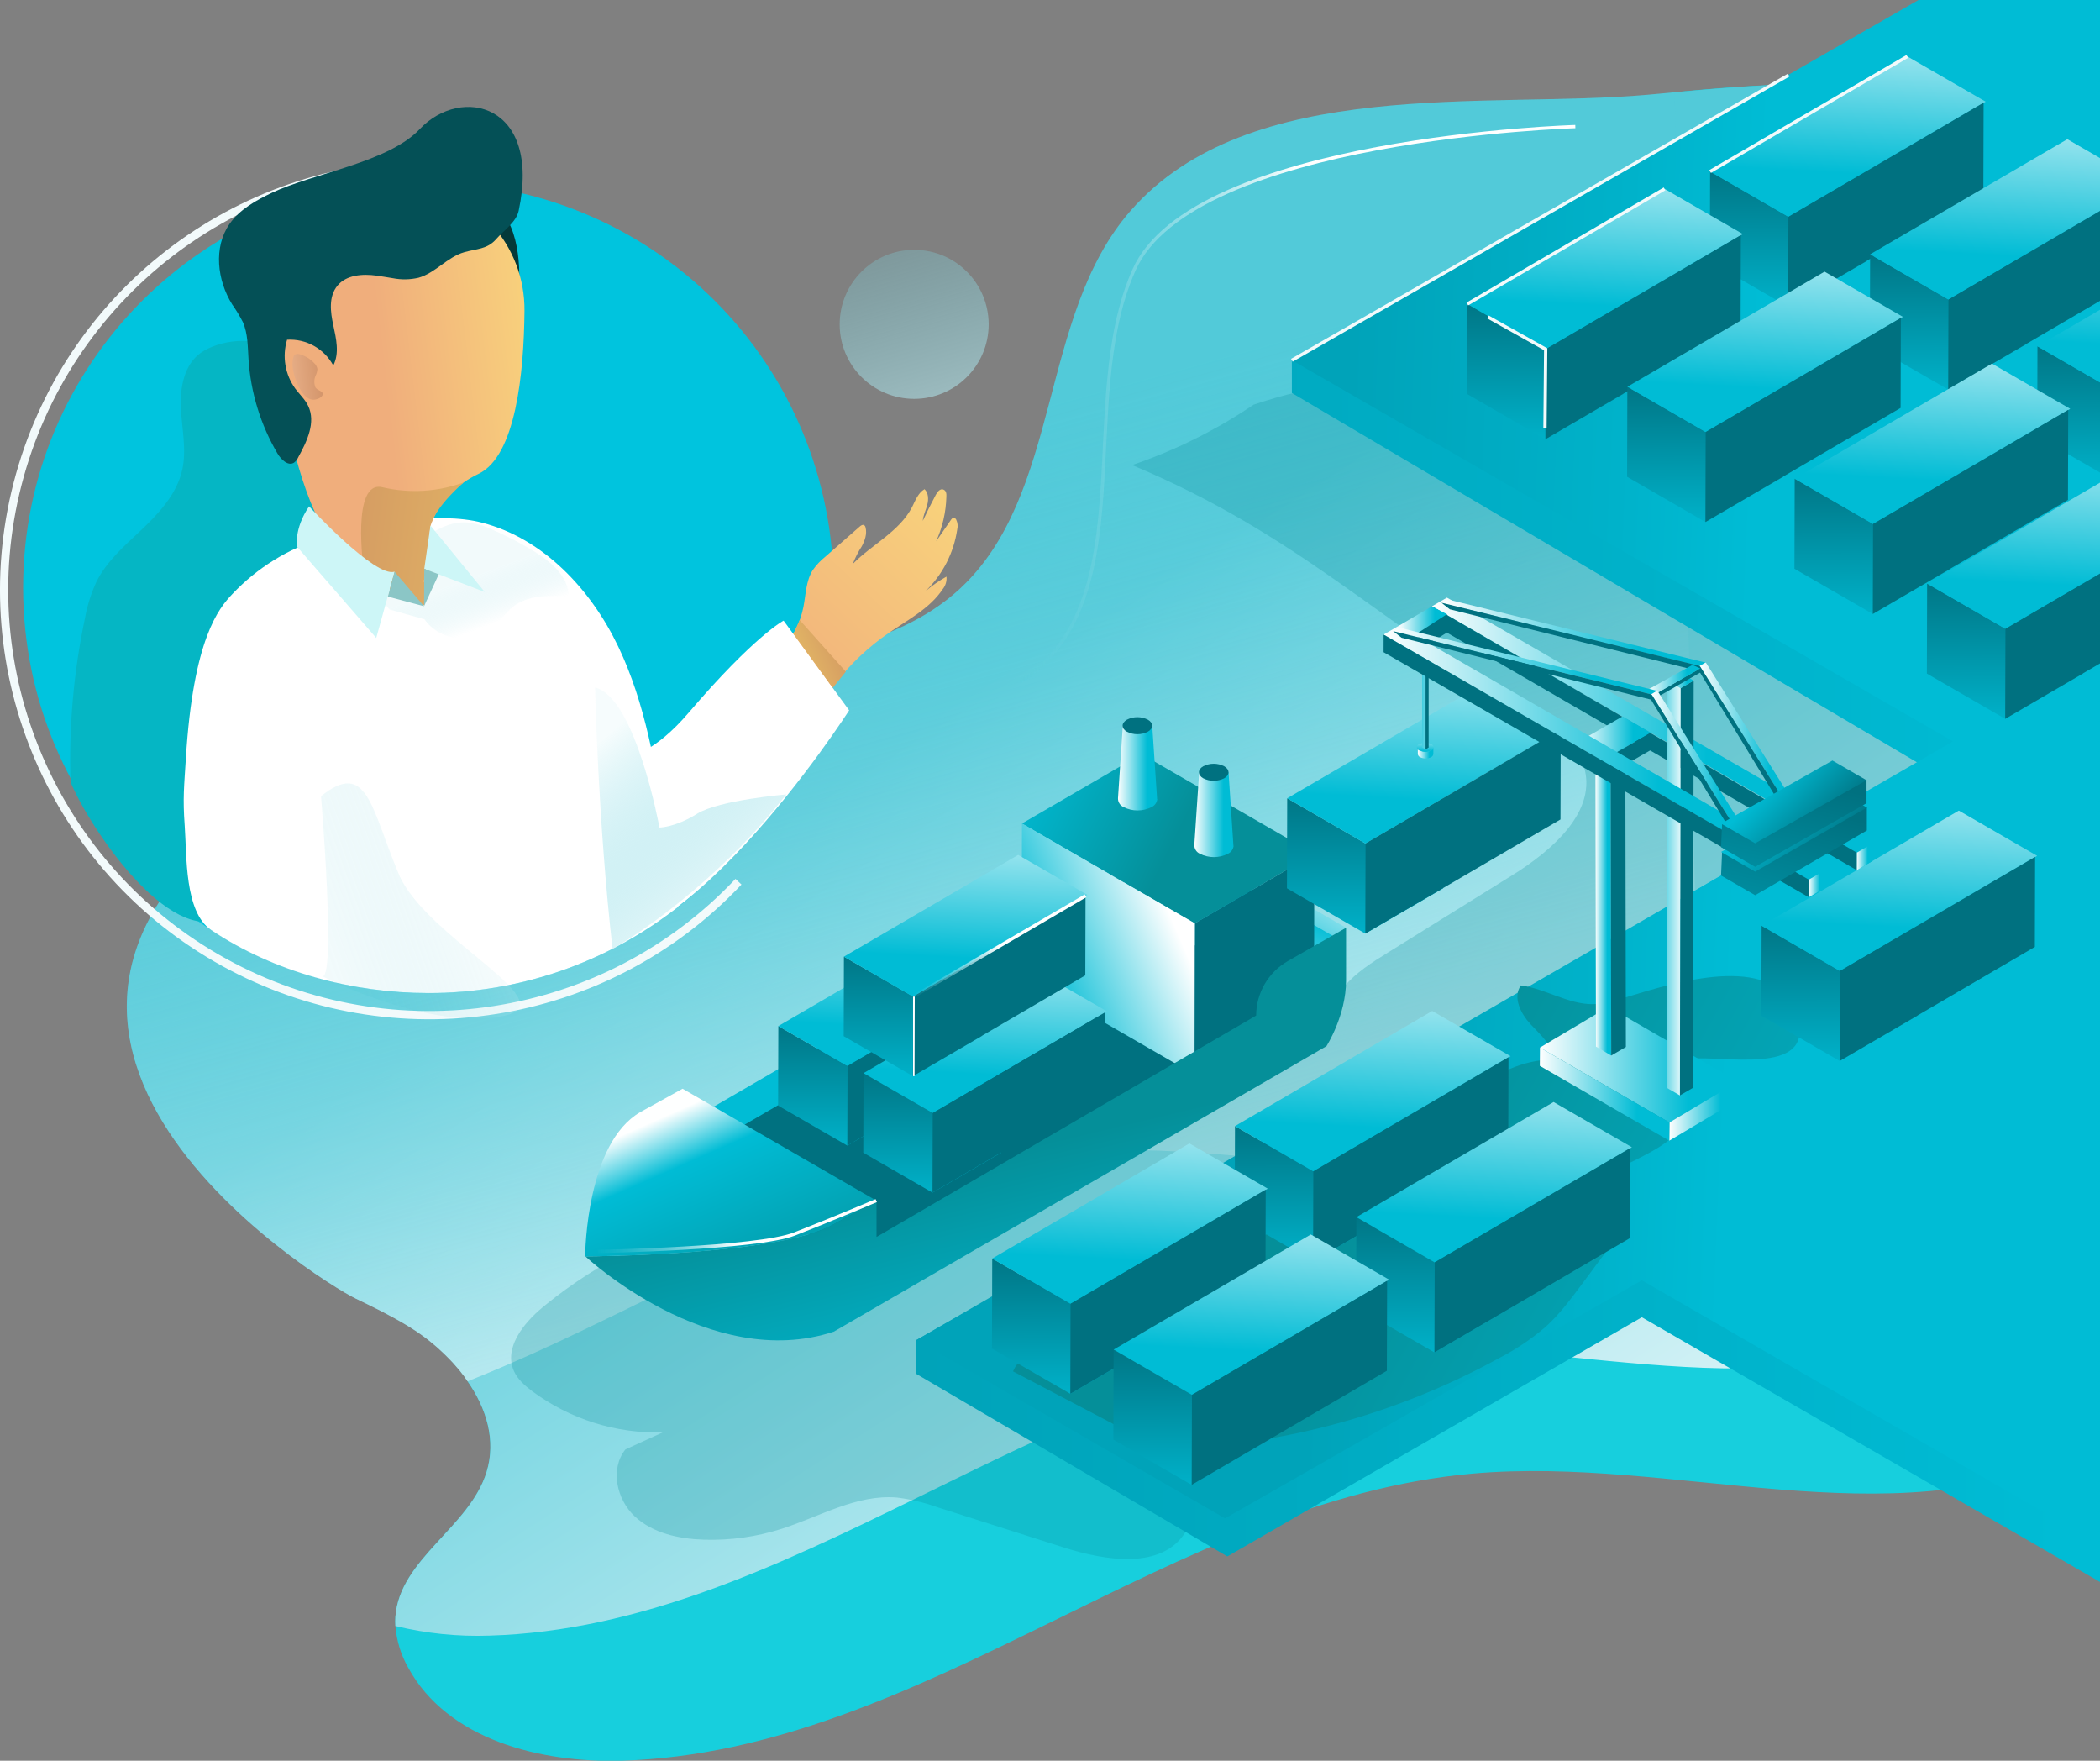 <?xml version="1.0" encoding="UTF-8"?>
<svg width="643px" height="539px" viewBox="0 0 643 539" version="1.1" xmlns="http://www.w3.org/2000/svg" xmlns:xlink="http://www.w3.org/1999/xlink">
    <rect x="0" y="0" width="643" height="539" fill="#808080" stroke="none"/>
    <!-- Generator: Sketch 52.1 (67048) - http://www.bohemiancoding.com/sketch -->
    <title>aset</title>
    <desc>Created with Sketch.</desc>
    <defs>
        <linearGradient x1="49.289%" y1="41.727%" x2="148.795%" y2="157.425%" id="linearGradient-1">
            <stop stop-color="#52CAD9" offset="0%"></stop>
            <stop stop-color="#FFFFFF" offset="50%"></stop>
        </linearGradient>
        <linearGradient x1="47.114%" y1="31.599%" x2="105.111%" y2="185.722%" id="linearGradient-2">
            <stop stop-color="#52CAD9" stop-opacity="0.05" offset="0%"></stop>
            <stop stop-color="#FFFFFF" offset="50%"></stop>
        </linearGradient>
        <linearGradient x1="50%" y1="44.5%" x2="50.342%" y2="50.5%" id="linearGradient-3">
            <stop stop-color="#52CAD9" stop-opacity="0.05" offset="0%"></stop>
            <stop stop-color="#FFFFFF" offset="50%"></stop>
        </linearGradient>
        <linearGradient x1="50.162%" y1="48.5%" x2="50.162%" y2="54.5%" id="linearGradient-4">
            <stop stop-color="#52CAD9" stop-opacity="0.05" offset="0%"></stop>
            <stop stop-color="#FFFFFF" offset="50%"></stop>
        </linearGradient>
        <linearGradient x1="0%" y1="50.001%" x2="100%" y2="50.001%" id="linearGradient-5">
            <stop stop-color="#00A3B9" offset="0%"></stop>
            <stop stop-color="#00B2CA" offset="50%"></stop>
            <stop stop-color="#00BCD5" offset="75%"></stop>
        </linearGradient>
        <linearGradient x1="27.363%" y1="47.068%" x2="63.081%" y2="48.69%" id="linearGradient-6">
            <stop stop-color="#00A3B9" offset="0%"></stop>
            <stop stop-color="#00B2CA" offset="50%"></stop>
            <stop stop-color="#00BCD5" offset="75%"></stop>
        </linearGradient>
        <linearGradient x1="41.345%" y1="44.871%" x2="161.065%" y2="85.412%" id="linearGradient-7">
            <stop stop-color="#058F99" offset="0%"></stop>
            <stop stop-color="#00BCD5" offset="75%"></stop>
        </linearGradient>
        <linearGradient x1="49.802%" y1="-9.587%" x2="50.595%" y2="162.666%" id="linearGradient-8">
            <stop stop-color="#007180" offset="0%"></stop>
            <stop stop-color="#00BCD5" offset="75%"></stop>
        </linearGradient>
        <linearGradient x1="59.5%" y1="-55.49%" x2="44.103%" y2="115.4%" id="linearGradient-9">
            <stop stop-color="#FFFFFF" offset="0%"></stop>
            <stop stop-color="#00BCD5" offset="75%"></stop>
        </linearGradient>
        <linearGradient x1="86.813%" y1="15.349%" x2="2.946%" y2="94.329%" id="linearGradient-10">
            <stop stop-color="#FFFFFF" offset="0%"></stop>
            <stop stop-color="#00BCD5" offset="75%"></stop>
        </linearGradient>
        <linearGradient x1="20.276%" y1="116.735%" x2="66.768%" y2="12.356%" id="linearGradient-11">
            <stop stop-color="#FFFFFF" offset="0%"></stop>
            <stop stop-color="#00BCD5" offset="75%"></stop>
        </linearGradient>
        <linearGradient x1="46.73%" y1="42.649%" x2="50.481%" y2="51.071%" id="linearGradient-12">
            <stop stop-color="#058F99" offset="0%"></stop>
            <stop stop-color="#00BCD5" offset="75%"></stop>
        </linearGradient>
        <linearGradient x1="52.368%" y1="50.675%" x2="-27.737%" y2="27.499%" id="linearGradient-13">
            <stop stop-color="#058F99" offset="0%"></stop>
            <stop stop-color="#00BCD5" offset="75%"></stop>
        </linearGradient>
        <linearGradient x1="81.962%" y1="30.12%" x2="-5.17%" y2="84.335%" id="linearGradient-14">
            <stop stop-color="#FFFFFF" offset="0%"></stop>
            <stop stop-color="#00BCD5" offset="75%"></stop>
        </linearGradient>
        <linearGradient x1="54.458%" y1="50.633%" x2="81.291%" y2="115.492%" id="linearGradient-15">
            <stop stop-color="#058F99" offset="0%"></stop>
            <stop stop-color="#00BCD5" offset="75%"></stop>
        </linearGradient>
        <linearGradient x1="-0.66%" y1="49.987%" x2="99.501%" y2="49.987%" id="linearGradient-16">
            <stop stop-color="#FFFFFF" offset="0%"></stop>
            <stop stop-color="#00BCD5" offset="75%"></stop>
        </linearGradient>
        <linearGradient x1="-0.66%" y1="49.948%" x2="99.501%" y2="49.948%" id="linearGradient-17">
            <stop stop-color="#FFFFFF" offset="0%"></stop>
            <stop stop-color="#00BCD5" offset="75%"></stop>
        </linearGradient>
        <linearGradient x1="86.945%" y1="131.652%" x2="5.26%" y2="24.893%" id="linearGradient-18">
            <stop stop-color="#058F99" offset="0%"></stop>
            <stop stop-color="#00BCD5" offset="75%"></stop>
            <stop stop-color="#FEFFFF" offset="95%"></stop>
        </linearGradient>
        <linearGradient x1="49.812%" y1="-9.587%" x2="50.585%" y2="162.666%" id="linearGradient-19">
            <stop stop-color="#007180" offset="0%"></stop>
            <stop stop-color="#00BCD5" offset="75%"></stop>
        </linearGradient>
        <linearGradient x1="59.512%" y1="-55.51%" x2="44.103%" y2="115.4%" id="linearGradient-20">
            <stop stop-color="#FFFFFF" offset="0%"></stop>
            <stop stop-color="#00BCD5" offset="75%"></stop>
        </linearGradient>
        <linearGradient x1="0%" y1="50.014%" x2="100%" y2="50.014%" id="linearGradient-21">
            <stop stop-color="#FFFFFF" offset="0%"></stop>
            <stop stop-color="#00BCD5" offset="75%"></stop>
        </linearGradient>
        <linearGradient x1="0%" y1="50%" x2="100%" y2="50%" id="linearGradient-22">
            <stop stop-color="#FFFFFF" offset="0%"></stop>
            <stop stop-color="#00BCD5" offset="75%"></stop>
        </linearGradient>
        <linearGradient x1="0%" y1="50.018%" x2="100%" y2="50.018%" id="linearGradient-23">
            <stop stop-color="#FFFFFF" offset="0%"></stop>
            <stop stop-color="#00BCD5" offset="75%"></stop>
        </linearGradient>
        <linearGradient x1="-0.421%" y1="48.792%" x2="100%" y2="48.792%" id="linearGradient-24">
            <stop stop-color="#FFFFFF" offset="0%"></stop>
            <stop stop-color="#00BCD5" offset="75%"></stop>
        </linearGradient>
        <linearGradient x1="57.612%" y1="-97.574%" x2="48.464%" y2="152.443%" id="linearGradient-25">
            <stop stop-color="#FFFFFF" offset="0%"></stop>
            <stop stop-color="#00BCD5" offset="75%"></stop>
        </linearGradient>
        <linearGradient x1="570.476%" y1="54.94%" x2="-448.571%" y2="45.285%" id="linearGradient-26">
            <stop stop-color="#FFFFFF" offset="0%"></stop>
            <stop stop-color="#00BCD5" offset="75%"></stop>
        </linearGradient>
        <linearGradient x1="0%" y1="50.062%" x2="100%" y2="50.062%" id="linearGradient-27">
            <stop stop-color="#FFFFFF" offset="0%"></stop>
            <stop stop-color="#00BCD5" offset="75%"></stop>
        </linearGradient>
        <linearGradient x1="126.555%" y1="50.091%" x2="-169.856%" y2="49.72%" id="linearGradient-28">
            <stop stop-color="#FFFFFF" offset="0%"></stop>
            <stop stop-color="#00BCD5" offset="75%"></stop>
        </linearGradient>
        <linearGradient x1="0%" y1="49.944%" x2="100%" y2="49.944%" id="linearGradient-29">
            <stop stop-color="#FFFFFF" offset="0%"></stop>
            <stop stop-color="#00BCD5" offset="75%"></stop>
        </linearGradient>
        <linearGradient x1="0%" y1="49.952%" x2="100%" y2="49.952%" id="linearGradient-30">
            <stop stop-color="#FFFFFF" offset="0%"></stop>
            <stop stop-color="#00BCD5" offset="75%"></stop>
        </linearGradient>
        <linearGradient x1="0%" y1="50%" x2="100.012%" y2="50%" id="linearGradient-31">
            <stop stop-color="#FFFFFF" offset="0%"></stop>
            <stop stop-color="#00BCD5" offset="75%"></stop>
        </linearGradient>
        <linearGradient x1="0%" y1="50.011%" x2="100%" y2="50.011%" id="linearGradient-32">
            <stop stop-color="#FFFFFF" offset="0%"></stop>
            <stop stop-color="#00BCD5" offset="75%"></stop>
        </linearGradient>
        <linearGradient x1="63.038%" y1="3.97%" x2="-69.646%" y2="367.199%" id="linearGradient-33">
            <stop stop-color="#007180" offset="0%"></stop>
            <stop stop-color="#00BCD5" offset="75%"></stop>
        </linearGradient>
        <linearGradient x1="84.236%" y1="68.928%" x2="9.315%" y2="27.524%" id="linearGradient-34">
            <stop stop-color="#007180" offset="0%"></stop>
            <stop stop-color="#00BCD5" offset="75%"></stop>
        </linearGradient>
        <linearGradient x1="62.955%" y1="3.681%" x2="-68.949%" y2="368.445%" id="linearGradient-35">
            <stop stop-color="#007180" offset="0%"></stop>
            <stop stop-color="#00BCD5" offset="75%"></stop>
        </linearGradient>
        <linearGradient x1="84.306%" y1="69.14%" x2="9.228%" y2="27.23%" id="linearGradient-36">
            <stop stop-color="#007180" offset="0%"></stop>
            <stop stop-color="#00BCD5" offset="75%"></stop>
        </linearGradient>
        <linearGradient x1="49.799%" y1="-9.593%" x2="50.579%" y2="162.64%" id="linearGradient-37">
            <stop stop-color="#007180" offset="0%"></stop>
            <stop stop-color="#00BCD5" offset="75%"></stop>
        </linearGradient>
        <linearGradient x1="59.498%" y1="-55.499%" x2="44.097%" y2="115.402%" id="linearGradient-38">
            <stop stop-color="#FFFFFF" offset="0%"></stop>
            <stop stop-color="#00BCD5" offset="75%"></stop>
        </linearGradient>
        <linearGradient x1="49.811%" y1="-9.595%" x2="50.591%" y2="162.657%" id="linearGradient-39">
            <stop stop-color="#007180" offset="0%"></stop>
            <stop stop-color="#00BCD5" offset="75%"></stop>
        </linearGradient>
        <linearGradient x1="59.512%" y1="-55.499%" x2="44.111%" y2="115.402%" id="linearGradient-40">
            <stop stop-color="#FFFFFF" offset="0%"></stop>
            <stop stop-color="#00BCD5" offset="75%"></stop>
        </linearGradient>
        <linearGradient x1="49.823%" y1="-9.587%" x2="50.595%" y2="162.666%" id="linearGradient-41">
            <stop stop-color="#007180" offset="0%"></stop>
            <stop stop-color="#00BCD5" offset="75%"></stop>
        </linearGradient>
        <linearGradient x1="59.5%" y1="-55.49%" x2="44.103%" y2="115.421%" id="linearGradient-42">
            <stop stop-color="#FFFFFF" offset="0%"></stop>
            <stop stop-color="#00BCD5" offset="75%"></stop>
        </linearGradient>
        <linearGradient x1="49.802%" y1="-9.587%" x2="50.595%" y2="162.642%" id="linearGradient-43">
            <stop stop-color="#007180" offset="0%"></stop>
            <stop stop-color="#00BCD5" offset="75%"></stop>
        </linearGradient>
        <linearGradient x1="59.5%" y1="-55.51%" x2="44.103%" y2="115.4%" id="linearGradient-44">
            <stop stop-color="#FFFFFF" offset="0%"></stop>
            <stop stop-color="#00BCD5" offset="75%"></stop>
        </linearGradient>
        <linearGradient x1="49.802%" y1="-9.611%" x2="50.595%" y2="162.642%" id="linearGradient-45">
            <stop stop-color="#007180" offset="0%"></stop>
            <stop stop-color="#00BCD5" offset="75%"></stop>
        </linearGradient>
        <linearGradient x1="59.5%" y1="-55.479%" x2="44.103%" y2="115.397%" id="linearGradient-46">
            <stop stop-color="#FFFFFF" offset="0%"></stop>
            <stop stop-color="#00BCD5" offset="75%"></stop>
        </linearGradient>
        <linearGradient x1="59.512%" y1="-55.49%" x2="44.103%" y2="115.421%" id="linearGradient-47">
            <stop stop-color="#FFFFFF" offset="0%"></stop>
            <stop stop-color="#00BCD5" offset="75%"></stop>
        </linearGradient>
        <linearGradient x1="49.802%" y1="-9.587%" x2="50.574%" y2="162.642%" id="linearGradient-48">
            <stop stop-color="#007180" offset="0%"></stop>
            <stop stop-color="#00BCD5" offset="75%"></stop>
        </linearGradient>
        <linearGradient x1="59.512%" y1="-55.51%" x2="44.115%" y2="115.4%" id="linearGradient-49">
            <stop stop-color="#FFFFFF" offset="0%"></stop>
            <stop stop-color="#00BCD5" offset="75%"></stop>
        </linearGradient>
        <linearGradient x1="-1.484%" y1="113.182%" x2="173.732%" y2="-104.535%" id="linearGradient-50">
            <stop stop-color="#F0AE7C" offset="1%"></stop>
            <stop stop-color="#FFEF7B" offset="93%"></stop>
        </linearGradient>
        <linearGradient x1="43.279%" y1="48.034%" x2="81.96%" y2="114.501%" id="linearGradient-51">
            <stop stop-color="#00A7BD" stop-opacity="0.05" offset="0%"></stop>
            <stop stop-color="#FFFFFF" stop-opacity="0.2" offset="50%"></stop>
        </linearGradient>
        <linearGradient x1="44.169%" y1="51.079%" x2="161.615%" y2="28.37%" id="linearGradient-52">
            <stop stop-color="#F0AE7C" offset="1%"></stop>
            <stop stop-color="#FFEF7B" offset="93%"></stop>
        </linearGradient>
        <linearGradient x1="-82.562%" y1="25.386%" x2="488.108%" y2="111.629%" id="linearGradient-53">
            <stop stop-color="#CE8E63" offset="1%"></stop>
            <stop stop-color="#FFEF65" offset="93%"></stop>
        </linearGradient>
        <linearGradient x1="124.013%" y1="39.783%" x2="-86.339%" y2="66.363%" id="linearGradient-54">
            <stop stop-color="#CE8E63" offset="1%"></stop>
            <stop stop-color="#F4BF9A" offset="93%"></stop>
        </linearGradient>
        <linearGradient x1="-0.016%" y1="69.171%" x2="152.894%" y2="11.271%" id="linearGradient-55">
            <stop stop-color="#00A7BD" stop-opacity="0.05" offset="0%"></stop>
            <stop stop-color="#FFFFFF" stop-opacity="0.2" offset="50%"></stop>
        </linearGradient>
        <linearGradient x1="116.843%" y1="6.551%" x2="-134.934%" y2="155.732%" id="linearGradient-56">
            <stop stop-color="#CE8E63" offset="1%"></stop>
            <stop stop-color="#FFEF65" offset="93%"></stop>
        </linearGradient>
        <linearGradient x1="17.213%" y1="10.863%" x2="124.915%" y2="182.525%" id="linearGradient-57">
            <stop stop-color="#52CAD9" stop-opacity="0.05" offset="0%"></stop>
            <stop stop-color="#FFFFFF" offset="50%"></stop>
        </linearGradient>
        <linearGradient x1="-0.159%" y1="49.976%" x2="100.006%" y2="49.976%" id="linearGradient-58">
            <stop stop-color="#52CAD9" stop-opacity="0.05" offset="0%"></stop>
            <stop stop-color="#FFFFFF" offset="50%"></stop>
        </linearGradient>
        <linearGradient x1="-0.012%" y1="50.096%" x2="100.258%" y2="50.096%" id="linearGradient-59">
            <stop stop-color="#52CAD9" stop-opacity="0.05" offset="0%"></stop>
            <stop stop-color="#FFFFFF" offset="50%"></stop>
        </linearGradient>
        <linearGradient x1="-0.493%" y1="50%" x2="100.493%" y2="50%" id="linearGradient-60">
            <stop stop-color="#52CAD9" stop-opacity="0.05" offset="0%"></stop>
            <stop stop-color="#FFFFFF" offset="50%"></stop>
        </linearGradient>
        <linearGradient x1="-3.5%" y1="49.979%" x2="103.5%" y2="49.979%" id="linearGradient-61">
            <stop stop-color="#52CAD9" stop-opacity="0.05" offset="0%"></stop>
            <stop stop-color="#FFFFFF" offset="50%"></stop>
        </linearGradient>
        <linearGradient x1="12.144%" y1="-81.916%" x2="202.85%" y2="582.771%" id="linearGradient-62">
            <stop stop-color="#52CAD9" stop-opacity="0.05" offset="0%"></stop>
            <stop stop-color="#FFFFFF" offset="50%"></stop>
        </linearGradient>
    </defs>
    <g id="Armada-Chain-V.2" stroke="none" stroke-width="1" fill="none" fill-rule="evenodd">
        <g id="Armadachain-v.2.2" transform="translate(-797, -97)">
            <g id="aset" transform="translate(798, 97)">
                <path d="M643,437.68 C641.09,441.41 637.17,443.61 633.37,445.38 C577.29,471.38 511.46,445.66 449.88,451.11 C357.93,459.24 281.66,536.29 189.4,539 C164.4,539.73 135.97,532.53 123.99,510.52 C121.758,506.608 120.42,502.25 120.07,497.76 C120.01,496.824 120.01,495.886 120.07,494.95 C121.34,477.23 142.8,467.57 148,450.59 C150.95,440.94 148,431.19 142.15,422.81 C202.67,398.81 259.84,358.6 324.84,352.81 C386.43,347.36 452.26,373.11 508.33,347.07 C512.13,345.31 516.05,343.07 517.96,339.37 C519.54,336.3 519.49,332.67 519.4,329.21 C516.84,228.883 514.273,128.547 511.7,28.2 C534.19,26.11 568.05,23.28 594.64,29.11 C617.27,34.11 634.64,45.31 635.24,68.64 L644.42,427.52 C644.51,431 644.56,434.6 643,437.68 Z" id="Path" fill="#17CFDD" fill-rule="nonzero"></path>
                <path d="M602.44,399.38 C600.53,403.11 596.61,405.32 592.81,407.08 C536.74,433.08 470.91,407.37 409.32,412.82 C317.38,420.95 241.1,498 148.84,500.71 C139.157,501.048 129.473,500.056 120.06,497.76 C120,496.824 120,495.886 120.06,494.95 C121.33,477.23 142.79,467.57 147.99,450.59 C150.94,440.94 147.99,431.19 142.14,422.81 C141.86,422.4 141.57,421.99 141.27,421.59 L141.27,421.54 C140.97,421.14 140.66,420.74 140.35,420.35 C140.04,419.96 139.84,419.7 139.57,419.35 C138.963,418.623 138.333,417.903 137.68,417.19 C137.43,416.91 137.18,416.64 136.92,416.38 C136.66,416.12 136.31,415.74 135.99,415.43 C135.67,415.12 135.26,414.7 134.88,414.33 C134.22,413.7 133.54,413.08 132.88,412.48 L131.7,411.48 C131.3,411.14 130.9,410.82 130.49,410.48 C130.08,410.14 129.49,409.71 129.01,409.34 C128.53,408.97 128.25,408.78 127.87,408.52 C127.49,408.26 127.07,407.95 126.67,407.68 C125.86,407.13 125.04,406.6 124.22,406.1 C124.13,406.05 124.05,405.99 123.96,405.95 C118.79,402.79 113.3,400.11 107.8,397.46 C96.94,392.23 -33,312.39 91.24,237.22 C112.94,225.56 137.62,220.97 161.85,216.53 L232.51,203.59 C253.86,199.68 276.42,195.2 292.51,180.59 C324.34,151.59 316.82,96.9 345.17,64.52 C381.46,23 454.37,33.38 503.52,29 L506.44,28.73 L507.44,28.64 L508.53,28.54 L511.62,28.25 L511.74,28.25 C534.23,26.16 568.09,23.33 594.68,29.16 C594.68,29.57 594.68,29.98 594.73,30.4 C597.803,150.02 600.867,269.643 603.92,389.27 C604,392.68 604,396.31 602.44,399.38 Z" id="Path" fill="url(#linearGradient-1)" fill-rule="nonzero"></path>
                <path d="M518,339.41 C516.09,343.14 512.17,345.35 508.37,347.11 C452.3,373.11 386.47,347.4 324.88,352.85 C259.88,358.6 202.71,398.79 142.19,422.85 C141.91,422.44 141.62,422.03 141.32,421.63 L141.32,421.58 C141.02,421.18 140.72,420.78 140.4,420.39 C140.08,420 139.89,419.74 139.62,419.39 C139.013,418.663 138.383,417.943 137.73,417.23 C137.48,416.95 137.23,416.68 136.97,416.42 C136.71,416.16 136.36,415.78 136.04,415.47 C135.72,415.16 135.31,414.74 134.93,414.37 C134.27,413.74 133.58,413.12 132.93,412.52 C132.54,412.17 132.15,411.84 131.75,411.52 C131.35,411.2 130.95,410.86 130.54,410.52 C130.13,410.18 129.54,409.75 129.06,409.38 C128.58,409.01 128.3,408.82 127.92,408.56 C127.54,408.3 127.12,407.99 126.72,407.72 C125.91,407.17 125.09,406.64 124.27,406.14 C124.18,406.09 124.1,406.03 124.01,405.99 C118.84,402.83 113.35,400.15 107.85,397.5 C96.99,392.27 -32.95,312.43 91.29,237.26 C112.37,224.51 137.67,221.01 161.9,216.57 L232.56,203.63 C253.91,199.72 276.47,195.24 292.56,180.63 C324.39,151.63 316.87,96.94 345.22,64.56 C381.46,23 454.37,33.38 503.52,29 L506.44,28.73 L507.44,28.64 L508.53,28.54 L511.62,28.25 L511.74,28.25 C514.32,128.603 516.89,228.953 519.45,329.3 C519.5,332.71 519.55,336.34 518,339.41 Z" id="Path" fill="url(#linearGradient-2)" fill-rule="nonzero"></path>
                <path d="M345.64,142.37 C396.27,163.6 420.89,190.1 467.89,218.49 C474.47,222.49 481.49,227.1 483.89,234.41 C488.35,248.2 474.23,260.41 461.89,268.03 L424,291.58 C419.14,294.58 414.2,297.7 410.52,302.08 C408.28,304.75 406.52,307.87 403.88,310.13 C397.39,315.66 387.83,314.53 379.31,314.94 C358.49,315.94 340.04,327.78 321.14,336.58 C269.9,360.43 208.57,364.19 165.07,400.27 C159.19,405.15 153.25,412.68 156.34,419.67 C157.48,422.26 159.71,424.2 161.98,425.9 C173.507,434.453 187.571,438.89 201.92,438.5 L190.51,443.7 C185.72,449.6 187.79,459.04 193.36,464.22 C198.93,469.4 206.91,471.09 214.51,471.34 C222.543,471.598 230.561,470.486 238.22,468.05 C249.97,464.31 261.33,457.39 273.62,458.44 C277.792,458.952 281.894,459.928 285.85,461.35 L324.7,473.72 C337.53,477.8 354.54,480.54 361.85,469.23 C365.78,463.15 365,455.32 365.13,448.07 C365.59,422.07 379.5,398.28 395.32,377.66 C448.66,308.11 526.78,261.18 608.32,229.12 C613.07,227.25 618.88,223.12 616.69,218.47 C615.86,216.73 614.07,215.69 612.38,214.76 C553.867,182.58 494.223,152.58 433.45,124.76 C413.92,115.82 402.34,117.49 382.86,123.87 C371.332,131.665 358.815,137.887 345.64,142.37 Z" id="Path" fill="#058F99" fill-rule="nonzero" opacity="0.25"></path>
                <path d="M503.52,29 L506.44,28.73 L503.52,29 Z" id="Path" fill="url(#linearGradient-3)" fill-rule="nonzero"></path>
                <path d="M511.58,28.21 L508.49,28.5 L511.58,28.21 Z" id="Path" fill="url(#linearGradient-4)" fill-rule="nonzero"></path>
                <polygon id="Path" fill="url(#linearGradient-5)" fill-rule="nonzero" points="589.09 235.22 394.56 120.3 394.56 110.29 746.58 0 746.58 456.3 671.06 501.07 501.72 403.25 374.79 476.47 279.56 420.59 279.56 410.24"></polygon>
                <polygon id="Path" fill="url(#linearGradient-6)" fill-rule="nonzero" points="746.58 445.94 671.06 489.65 501.72 391.93 374.1 464.82 279.56 410.24 596.99 226.95 394.56 110.29 586.41 0 746.58 0"></polygon>
                <path d="M518.4,324 C515.67,324.09 512.23,324.72 511.59,327.38 C510.99,329.86 513.35,331.93 514.59,334.16 C516.59,337.79 515.59,342.51 513.09,345.83 C510.59,349.15 506.92,351.35 503.26,353.3 C498.9,355.633 494.437,357.753 489.87,359.66 C491.58,364.66 499.36,367.4 498.11,372.57 C497.752,373.673 497.178,374.693 496.42,375.57 L483.08,393.5 C479.74,397.96 476.38,402.45 472.25,406.19 C467.964,409.865 463.266,413.029 458.25,415.62 C430.115,431.106 399.012,440.438 367,443 C362.66,443.34 358.24,443.55 354,442.48 C350.772,441.51 347.668,440.168 344.75,438.48 L309.19,419.82 C310.65,416.11 314.57,414.11 318.19,412.4 C342.61,400.83 366.6,388.4 390.58,375.93 C403.49,369.23 416.51,362.46 427.74,353.21 C435.01,347.21 441.46,340.27 448.95,334.55 C456.44,328.83 465.33,324.32 474.75,324.33 C474.42,319.93 470.61,316.75 467.61,313.51 C464.61,310.27 462.12,305.27 464.67,301.66 C472.25,302.66 479.13,307.48 486.77,307.4 C490.64,307.4 494.36,306.05 498.06,304.93 C511.88,300.74 540.99,291.73 548.34,308.93 C556.91,328.93 530.47,323.67 518.4,324 Z" id="Path" fill="url(#linearGradient-7)" fill-rule="nonzero"></path>
                <polygon id="Path" fill="url(#linearGradient-8)" fill-rule="nonzero" points="562.37 297.24 538.39 283.39 538.31 310.95 562.29 324.8 586.12 310.95 586.2 283.39"></polygon>
                <polygon id="Path" fill="url(#linearGradient-9)" fill-rule="nonzero" points="622.76 262 562.37 297.24 538.39 283.39 598.77 248.15"></polygon>
                <polygon id="Path" fill="#007180" fill-rule="nonzero" points="622.13 262.31 622.05 289.87 562.29 324.8 562.37 297.24"></polygon>
                <g id="Group" transform="translate(347, 249)" fill-rule="nonzero">
                    <polygon id="Path" fill="url(#linearGradient-10)" points="64.15 35.01 60.02 37.43 0.68 3.17 4.81 0.75"></polygon>
                    <polygon id="Path" fill="url(#linearGradient-11)" points="60.02 37.43 59.93 57.07 0.59 22.81 0.68 3.17"></polygon>
                </g>
                <g id="Group" transform="translate(207, 265)" fill-rule="nonzero">
                    <polygon id="Path" fill="url(#linearGradient-12)" points="136.17 0.78 136.08 22.6 0.99 101.11 1.08 79.28"></polygon>
                    <polygon id="Path" fill="#007180" points="195.42 46.08 60.33 124.59 0.99 90.33 136.08 11.82"></polygon>
                </g>
                <g id="Group" transform="translate(311, 230)" fill-rule="nonzero">
                    <polygon id="Path" fill="url(#linearGradient-13)" points="90.43 31.39 53.83 52.66 0.91 22.1 37.51 0.84"></polygon>
                    <polygon id="Path" fill="#007180" points="90.43 31.39 90.35 77.69 53.75 98.96 53.83 52.66"></polygon>
                    <polygon id="Path" fill="url(#linearGradient-14)" points="53.83 52.66 53.75 98.96 0.83 68.41 0.91 22.1"></polygon>
                </g>
                <path d="M411.15,284 L411.15,300.19 C411.15,310.92 405.15,320.26 405.15,320.26 L254.29,407.66 C216.29,420.15 178.22,384.6 178.22,384.6 C181.22,384.6 238.11,384.17 254.38,374.71 L267.38,367.52 L267.38,378.67 L383.62,310.89 C383.639,303.988 387.346,297.622 393.34,294.2 L411.15,284 Z" id="Path" fill="url(#linearGradient-15)" fill-rule="nonzero"></path>
                <path d="M353.28,244.61 C353.285,244.53 353.285,244.45 353.28,244.37 L351.8,222.13 L342.8,222.13 L341.32,244.38 C341.294,245.554 341.988,246.625 343.07,247.08 C345.745,248.436 348.905,248.436 351.58,247.08 C352.567,246.637 353.24,245.697 353.34,244.62 L353.28,244.61 Z" id="Path" fill="url(#linearGradient-16)" fill-rule="nonzero"></path>
                <path d="M350.46,224 C348.449,225.021 346.071,225.021 344.06,224 C342.29,223 342.29,221.33 344.06,220.31 C346.071,219.289 348.449,219.289 350.46,220.31 C352.23,221.3 352.23,223 350.46,224 Z" id="Path" fill="#007180" fill-rule="nonzero"></path>
                <path d="M376.65,258.9 C376.655,258.82 376.655,258.74 376.65,258.66 L375.17,236.42 L366.17,236.42 L364.69,258.67 C364.664,259.844 365.358,260.915 366.44,261.37 C369.115,262.726 372.275,262.726 374.95,261.37 C375.937,260.927 376.61,259.987 376.71,258.91 L376.65,258.9 Z" id="Path" fill="url(#linearGradient-17)" fill-rule="nonzero"></path>
                <path d="M373.83,238.26 C371.819,239.281 369.441,239.281 367.43,238.26 C365.66,237.26 365.66,235.59 367.43,234.57 C369.441,233.549 371.819,233.549 373.83,234.57 C375.59,235.58 375.59,237.24 373.83,238.26 Z" id="Path" fill="#007180" fill-rule="nonzero"></path>
                <path d="M267.33,367.55 L254.33,374.74 C238.05,384.2 181.16,384.61 178.17,384.63 C178.17,382.9 178.72,349.94 195,340.48 L208,333.29 L267.33,367.55 Z" id="Path" fill="url(#linearGradient-18)" fill-rule="nonzero"></path>
                <polygon id="Path" fill="url(#linearGradient-19)" fill-rule="nonzero" points="417.12 258.23 393.13 244.38 393.05 271.94 417.04 285.79 440.87 271.94 440.95 244.38"></polygon>
                <polygon id="Path" fill="url(#linearGradient-20)" fill-rule="nonzero" points="477.5 222.99 417.12 258.23 393.13 244.38 453.52 209.14"></polygon>
                <polygon id="Path" fill="#007180" fill-rule="nonzero" points="476.88 223.3 476.8 250.86 417.04 285.79 417.12 258.23"></polygon>
                <g id="Group" transform="translate(470, 308)" fill-rule="nonzero">
                    <polygon id="Path" fill="url(#linearGradient-21)" points="61.15 23.14 40.16 35.62 0.52 12.69 21.51 0.21"></polygon>
                    <polygon id="Path" fill="url(#linearGradient-22)" points="61.15 23.14 61.1 28.72 40.11 41.2 40.16 35.62"></polygon>
                    <polygon id="Path" fill="url(#linearGradient-23)" points="40.16 35.62 40.11 41.2 0.48 18.28 0.52 12.69"></polygon>
                </g>
                <g id="Group" transform="translate(487, 226)" fill-rule="nonzero">
                    <polygon id="Path" fill="url(#linearGradient-22)" points="5.34 97.13 0.67 94.4 0.5 2.77 5.16 5.48"></polygon>
                    <polygon id="Path" fill="url(#linearGradient-22)" points="5.16 5.48 0.5 2.77 4.7 0.34 9.37 3.05"></polygon>
                    <polygon id="Path" fill="#007180" points="9.66 3.55 9.83 94.51 5.34 97.13 5.16 5.48"></polygon>
                </g>
                <g id="Group" transform="translate(432, 227)" fill-rule="nonzero">
                    <path d="M5.88,1.79 L5.88,3.79 C5.852,4.225 5.587,4.61 5.19,4.79 C4.134,5.326 2.886,5.326 1.83,4.79 C1.43,4.611 1.162,4.227 1.13,3.79 L1.13,1.79 C1.162,2.227 1.43,2.611 1.83,2.79 C2.886,3.326 4.134,3.326 5.19,2.79 C5.587,2.61 5.852,2.225 5.88,1.79 Z" id="Path" fill="url(#linearGradient-24)"></path>
                    <path d="M5.18,0.81 C5.635,0.914 5.958,1.318 5.958,1.785 C5.958,2.252 5.635,2.656 5.18,2.76 C4.124,3.296 2.876,3.296 1.82,2.76 C1.268,2.76 0.82,2.312 0.82,1.76 C0.82,1.208 1.268,0.76 1.82,0.76 C2.884,0.239 4.132,0.258 5.18,0.81 Z" id="Path" fill="url(#linearGradient-25)"></path>
                </g>
                <g id="Group" transform="translate(434, 197)" fill-rule="nonzero">
                    <polygon id="Path" fill="#007180" points="1.48 32.39 2.43 31.84 2.44 1.37 1.48 1.93"></polygon>
                    <polygon id="Path" fill="url(#linearGradient-22)" points="1.48 1.93 2.44 1.37 1.39 0.77 0.44 1.32"></polygon>
                    <polygon id="Path" fill="url(#linearGradient-26)" points="0.44 1.32 0.43 31.79 1.48 32.39 1.48 1.93"></polygon>
                </g>
                <g id="Group" transform="translate(437, 182)" fill-rule="nonzero">
                    <polygon id="Path" fill="url(#linearGradient-27)" points="130.48 79.05 135.07 76.38 135.05 81.76 130.46 84.43"></polygon>
                    <polygon id="Path" fill="url(#linearGradient-22)" points="0.44 3.62 5.04 0.95 112.69 63.08 108.09 65.75"></polygon>
                    <polygon id="Path" fill="#007180" points="130.52 79.01 130.51 84.39 0.43 9 0.44 3.62"></polygon>
                </g>
                <g id="Group" transform="translate(440, 183)" fill-rule="nonzero">
                    <polygon id="Path" fill="url(#linearGradient-22)" points="80.96 19.77 2.21 0.49 0.37 1.56 79.12 20.84 79.4 20.89 81.24 19.82"></polygon>
                    <polygon id="Path" fill="url(#linearGradient-22)" points="81.51 20.13 81.24 19.82 79.4 20.89 79.66 21.2 106.24 63.6 108.09 62.53"></polygon>
                    <polygon id="Path" fill="#007180" points="79.36 20.83 79.63 21.15 106.21 63.55 103.06 61.54 79.26 22.45 2.91 3.52 0.33 1.5 79.09 20.78"></polygon>
                </g>
                <g id="Group" transform="translate(509, 206)" fill-rule="nonzero">
                    <polygon id="Path" fill="#007180" points="4.57 4.69 8.59 2.35 8.39 127 4.37 129.34"></polygon>
                    <polygon id="Path" fill="url(#linearGradient-22)" points="0.58 2.39 4.61 0.05 8.59 2.35 4.57 4.69"></polygon>
                    <polygon id="Path" fill="url(#linearGradient-28)" points="4.57 4.69 4.37 129.34 0.39 127.04 0.58 2.39"></polygon>
                </g>
                <polygon id="Path" fill="#007180" fill-rule="nonzero" points="442.04 188.03 442.04 193.66 432.38 199.55 432.18 193.21"></polygon>
                <polygon id="Path" fill="url(#linearGradient-22)" fill-rule="nonzero" points="427.25 191.6 437.44 185.62 442.04 188.03 430.98 195.16"></polygon>
                <polygon id="Path" fill="#007180" fill-rule="nonzero" points="519.6 205.88 505.91 213.72 505.84 212.46 519.6 204.62"></polygon>
                <polygon id="Path" fill="url(#linearGradient-29)" fill-rule="nonzero" points="519.6 204.63 505.91 212.45 503.36 211.24 517.2 203.56"></polygon>
                <g id="Group" transform="translate(482, 219)" fill-rule="nonzero">
                    <polygon id="Path" fill="url(#linearGradient-22)" points="22.47 5.29 9.54 12.72 0.9 7.73 13.83 0.3"></polygon>
                    <polygon id="Path" fill="#007180" points="22.47 5.29 22.45 10.61 9.53 18.04 9.54 12.72"></polygon>
                    <polygon id="Path" fill="url(#linearGradient-30)" points="9.54 12.72 9.53 18.04 0.89 13.05 0.9 7.73"></polygon>
                </g>
                <g id="Group" transform="translate(422, 191)" fill-rule="nonzero">
                    <polygon id="Path" fill="url(#linearGradient-27)" points="130.77 78.33 135.37 75.66 135.36 81.04 130.76 83.71"></polygon>
                    <polygon id="Path" fill="url(#linearGradient-22)" points="0.65 3.27 5.25 0.6 112.89 62.73 108.3 65.4"></polygon>
                    <polygon id="Path" fill="#007180" points="130.88 78.32 130.87 83.7 0.64 8.66 0.65 3.27"></polygon>
                </g>
                <g id="Group" transform="translate(425, 192)" fill-rule="nonzero">
                    <polygon id="Path" fill="url(#linearGradient-31)" points="81.17 19.43 2.41 0.14 0.57 1.21 79.33 20.5 79.6 20.54 81.44 19.47"></polygon>
                    <polygon id="Path" fill="url(#linearGradient-32)" points="81.71 19.79 81.44 19.47 79.6 20.54 79.87 20.86 106.45 63.26 108.29 62.19"></polygon>
                    <polygon id="Path" fill="#007180" points="79.6 20.54 79.87 20.86 106.45 63.26 103.3 61.25 79.51 22.17 3.15 3.23 0.57 1.21 79.33 20.5"></polygon>
                </g>
                <polygon id="Path" fill="url(#linearGradient-33)" fill-rule="nonzero" points="536.41 274.05 525.97 268.02 526.29 260.81 536.35 262.03 570.61 247.1 570.61 254.24"></polygon>
                <polygon id="Path" fill="url(#linearGradient-34)" fill-rule="nonzero" points="536.41 266.84 525.97 260.81 560.19 241.19 570.63 247.22"></polygon>
                <polygon id="Path" fill="url(#linearGradient-35)" fill-rule="nonzero" points="536.41 265.37 525.97 259.34 526.29 252.13 536.35 253.35 570.51 238.75 570.51 245.89"></polygon>
                <polygon id="Path" fill="url(#linearGradient-36)" fill-rule="nonzero" points="536.41 258.16 525.97 252.13 560.07 232.82 570.51 238.85"></polygon>
                <polygon id="Path" fill="url(#linearGradient-37)" fill-rule="nonzero" points="258.51 326.35 237.32 314.11 237.25 338.46 258.44 350.7 279.49 338.46 279.56 314.11"></polygon>
                <polygon id="Path" fill="url(#linearGradient-38)" fill-rule="nonzero" points="311.86 295.21 258.51 326.35 237.32 314.11 290.67 282.98"></polygon>
                <polygon id="Path" fill="#007180" fill-rule="nonzero" points="311.3 295.49 311.23 319.84 258.44 350.7 258.51 326.35"></polygon>
                <polygon id="Path" fill="url(#linearGradient-39)" fill-rule="nonzero" points="284.59 340.75 263.4 328.52 263.33 352.87 284.52 365.1 305.58 352.87 305.65 328.52"></polygon>
                <polygon id="Path" fill="url(#linearGradient-40)" fill-rule="nonzero" points="337.94 309.61 284.59 340.75 263.4 328.52 316.75 297.38"></polygon>
                <polygon id="Path" fill="#007180" fill-rule="nonzero" points="337.39 309.89 337.32 334.24 284.52 365.1 284.59 340.75"></polygon>
                <polygon id="Path" fill="url(#linearGradient-37)" fill-rule="nonzero" points="278.59 305.09 257.4 292.85 257.33 317.2 278.52 329.44 299.57 317.2 299.64 292.85"></polygon>
                <polygon id="Path" fill="url(#linearGradient-38)" fill-rule="nonzero" points="331.94 273.95 278.59 305.09 257.4 292.85 310.75 261.72"></polygon>
                <polygon id="Path" fill="#007180" fill-rule="nonzero" points="331.38 274.23 331.31 298.58 278.52 329.44 278.59 305.09"></polygon>
                <polygon id="Path" fill="url(#linearGradient-41)" fill-rule="nonzero" points="401.13 358.58 377.14 344.73 377.06 372.29 401.05 386.14 424.88 372.29 424.95 344.73"></polygon>
                <polygon id="Path" fill="url(#linearGradient-20)" fill-rule="nonzero" points="461.51 323.33 401.13 358.58 377.14 344.73 437.53 309.49"></polygon>
                <polygon id="Path" fill="#007180" fill-rule="nonzero" points="460.88 323.65 460.81 351.21 401.05 386.14 401.13 358.58"></polygon>
                <polygon id="Path" fill="url(#linearGradient-8)" fill-rule="nonzero" points="326.79 399.12 302.81 385.27 302.73 412.84 326.72 426.68 350.55 412.83 350.62 385.27"></polygon>
                <polygon id="Path" fill="url(#linearGradient-42)" fill-rule="nonzero" points="387.18 363.88 326.79 399.12 302.81 385.27 363.19 350.03"></polygon>
                <polygon id="Path" fill="#007180" fill-rule="nonzero" points="386.55 364.19 386.48 391.75 326.72 426.68 326.79 399.12"></polygon>
                <polygon id="Path" fill="url(#linearGradient-8)" fill-rule="nonzero" points="438.29 386.45 414.31 372.6 414.23 400.17 438.21 414.01 462.04 400.17 462.12 372.6"></polygon>
                <polygon id="Path" fill="url(#linearGradient-42)" fill-rule="nonzero" points="498.68 351.21 438.29 386.45 414.31 372.6 474.69 337.36"></polygon>
                <polygon id="Path" fill="#007180" fill-rule="nonzero" points="498.05 351.52 497.97 379.08 438.21 414.01 438.29 386.45"></polygon>
                <polygon id="Path" fill="url(#linearGradient-43)" fill-rule="nonzero" points="363.96 427 339.98 413.15 339.9 440.71 363.88 454.56 387.71 440.71 387.79 413.15"></polygon>
                <polygon id="Path" fill="url(#linearGradient-44)" fill-rule="nonzero" points="424.35 391.75 363.96 427 339.98 413.15 400.36 377.91"></polygon>
                <polygon id="Path" fill="#007180" fill-rule="nonzero" points="423.72 392.07 423.64 419.63 363.88 454.56 363.96 427"></polygon>
                <polygon id="Path" fill="url(#linearGradient-8)" fill-rule="nonzero" points="546.6 66.36 522.62 52.51 522.54 80.07 546.52 93.92 570.36 80.07 570.43 52.51"></polygon>
                <polygon id="Path" fill="url(#linearGradient-42)" fill-rule="nonzero" points="606.99 31.12 546.6 66.36 522.62 52.51 583 17.27"></polygon>
                <polygon id="Path" fill="#007180" fill-rule="nonzero" points="606.36 31.43 606.28 58.99 546.52 93.92 546.6 66.36"></polygon>
                <polygon id="Path" fill="url(#linearGradient-45)" fill-rule="nonzero" points="472.27 106.91 448.29 93.06 448.21 120.62 472.19 134.47 496.02 120.62 496.1 93.06"></polygon>
                <polygon id="Path" fill="url(#linearGradient-46)" fill-rule="nonzero" points="532.66 71.66 472.27 106.91 448.29 93.06 508.67 57.81"></polygon>
                <polygon id="Path" fill="#007180" fill-rule="nonzero" points="532.03 71.98 531.95 99.54 472.19 134.47 472.27 106.91"></polygon>
                <polygon id="Path" fill="url(#linearGradient-8)" fill-rule="nonzero" points="595.6 91.7 571.61 77.85 571.53 105.42 595.52 119.26 619.35 105.41 619.42 77.85"></polygon>
                <polygon id="Path" fill="url(#linearGradient-47)" fill-rule="nonzero" points="655.98 56.46 595.6 91.7 571.61 77.85 632 42.61"></polygon>
                <polygon id="Path" fill="#007180" fill-rule="nonzero" points="655.35 56.77 655.28 84.33 595.52 119.26 595.6 91.7"></polygon>
                <polygon id="Path" fill="url(#linearGradient-43)" fill-rule="nonzero" points="521.26 132.25 497.28 118.4 497.2 145.96 521.18 159.81 545.01 145.96 545.09 118.4"></polygon>
                <polygon id="Path" fill="url(#linearGradient-44)" fill-rule="nonzero" points="581.65 97 521.26 132.25 497.28 118.4 557.66 83.16"></polygon>
                <polygon id="Path" fill="#007180" fill-rule="nonzero" points="581.02 97.32 580.94 124.88 521.18 159.81 521.26 132.25"></polygon>
                <polygon id="Path" fill="url(#linearGradient-48)" fill-rule="nonzero" points="646.84 119.86 622.85 106.01 622.78 133.57 646.76 147.42 670.59 133.57 670.67 106.01"></polygon>
                <polygon id="Path" fill="url(#linearGradient-49)" fill-rule="nonzero" points="707.22 84.61 646.84 119.86 622.85 106.01 683.24 70.77"></polygon>
                <polygon id="Path" fill="url(#linearGradient-19)" fill-rule="nonzero" points="572.51 160.4 548.52 146.55 548.44 174.12 572.43 187.96 596.26 174.12 596.34 146.55"></polygon>
                <polygon id="Path" fill="url(#linearGradient-47)" fill-rule="nonzero" points="632.89 125.16 572.51 160.4 548.52 146.55 608.91 111.31"></polygon>
                <polygon id="Path" fill="#007180" fill-rule="nonzero" points="632.27 125.47 632.19 153.03 572.43 187.96 572.51 160.4"></polygon>
                <polygon id="Path" fill="url(#linearGradient-8)" fill-rule="nonzero" points="613.05 192.5 589.07 178.65 588.99 206.21 612.97 220.06 636.8 206.21 636.88 178.65"></polygon>
                <polygon id="Path" fill="url(#linearGradient-9)" fill-rule="nonzero" points="673.44 157.26 613.05 192.5 589.07 178.65 649.45 143.41"></polygon>
                <polygon id="Path" fill="#007180" fill-rule="nonzero" points="672.81 157.57 672.73 185.13 612.97 220.06 613.05 192.5"></polygon>
                <path d="M254.22,179.92 C254.22,248.442 198.672,303.99 130.15,303.99 C61.628,303.99 6.08,248.442 6.08,179.92 C6.08,111.398 61.628,55.85 130.15,55.85 C163.07,55.802 194.656,68.858 217.934,92.136 C241.212,115.414 254.268,147 254.22,179.92 Z" id="Path" fill="#00C4DE" fill-rule="nonzero"></path>
                <path d="M157.15,93 C155.9,98.37 152.63,103.48 147.68,105.92 L140.68,95.46 C138.176,91.988 136.048,88.261 134.33,84.34 C133.457,82.357 133.034,80.206 133.09,78.04 C133.56,70.88 143.3,57.77 151.32,63.8 C158.38,69.12 158.92,85.4 157.15,93 Z" id="Path" fill="#04393A" fill-rule="nonzero"></path>
                <path d="M60.57,107.94 C55.39,111.54 54.07,118.65 54.38,124.94 C54.69,131.23 56.17,137.62 54.81,143.78 C53.14,151.37 47.45,157.35 41.81,162.67 C36.81,167.34 31.57,171.98 28.53,178.09 C26.882,181.675 25.695,185.456 25,189.34 C21.53,205.79 20.052,222.597 20.6,239.4 C26.35,253.3 50.72,289.59 67.46,280.89 C71.21,278.89 74.82,204.28 78.17,201.68 C81.17,199.36 83.8,196.61 86.58,194.03 C96.78,184.56 109.78,176.03 112.58,162.37 C115.74,147.14 106.24,133.52 95.78,123.78 C90.61,118.96 87.64,111.78 82.61,107.27 C77.35,102.55 66.07,104.13 60.57,107.94 Z" id="Path" fill="#05B6C4" fill-rule="nonzero"></path>
                <path d="M245,185.82 C245.76,181.96 245.75,177.82 247.89,174.47 C248.952,172.969 250.217,171.623 251.65,170.47 L262.24,161.19 C262.62,160.86 263.15,160.5 263.59,160.76 C263.818,160.929 263.972,161.18 264.02,161.46 C264.54,163.41 263.82,165.46 262.86,167.25 C261.766,168.946 260.848,170.748 260.12,172.63 C266.04,166.63 274.37,162.73 278.26,155.25 C279.26,153.25 280.12,150.88 282.08,149.75 C283.32,150.92 283.35,152.89 282.92,154.54 C282.49,156.19 281.68,157.75 281.55,159.45 C282.797,156.783 284.13,154.117 285.55,151.45 C286.03,150.55 286.87,149.51 287.82,149.85 C288.77,150.19 288.82,151.23 288.77,152.1 C288.646,156.797 287.581,161.421 285.64,165.7 L290.15,159.17 C290.37,158.85 290.65,158.5 291.03,158.51 C291.334,158.557 291.6,158.741 291.75,159.01 C292.228,159.967 292.348,161.062 292.09,162.1 C291.016,169.299 287.596,175.943 282.36,181 C284.35,179.293 286.507,177.792 288.8,176.52 C288.943,177.89 288.536,179.26 287.67,180.33 C283.67,186.33 277,189.71 271.1,193.78 C265.048,197.954 259.655,203.01 255.1,208.78 C253.71,210.54 251.79,212.59 249.63,211.97 C248.26,211.57 247.44,210.23 246.52,209.14 C244.01,206.21 238.18,203.4 239.35,198.68 C239.85,196.68 241.52,194.85 242.47,193.01 C243.647,190.744 244.498,188.324 245,185.82 Z" id="Path" fill="url(#linearGradient-50)" fill-rule="nonzero"></path>
                <path d="M206.56,277.68 C184.76,294.77 157.85,304.039 130.15,304 C107.06,304 83.01,297.61 63.68,284.72 C55.44,279.22 56.22,261.92 55.56,252.82 C54.93,244.21 55.38,240.82 55.91,232.2 C58.16,195.32 66.09,186.14 70.1,181.9 C77.696,173.841 87.27,167.911 97.87,164.7 C111.53,160.44 132.87,156.4 146.68,160.02 C165.42,164.91 179.93,180.44 188.29,197.91 C196.65,215.38 199.78,234.82 202.81,253.91 C204.057,261.85 205.307,269.773 206.56,277.68 Z" id="Path" fill="#FFFFFF" fill-rule="nonzero"></path>
                <path d="M129,189.59 C133.38,196.06 143.64,197.47 149.61,192.42 C152.02,190.42 153.7,187.57 156.2,185.65 C160.85,182.07 167.29,182.27 173.14,182.65 C173.14,176.55 167.73,171.95 162.53,168.77 C158.495,166.304 154.295,164.118 149.96,162.23 C147.25,160.884 144.3,160.088 141.28,159.89 C136.18,159.82 131.57,162.74 127.28,165.56 C123.6,168 119.79,170.56 117.54,174.37 C115.29,178.18 115.11,183.58 118.33,186.6" id="Path" fill="url(#linearGradient-51)" fill-rule="nonzero"></path>
                <path d="M225.12,269.92 C184.368,313.113 119.548,323.251 67.554,294.562 C15.56,265.874 -10.427,205.633 4.383,148.126 C19.193,90.618 71.046,50.424 130.43,50.42" id="Path" stroke="#F2FAFB" stroke-width="2.52"></path>
                <path d="M394.56,110.29 L546.67,22.99" id="Path" stroke="#F2FAFB"></path>
                <path d="M448.29,93.06 L508.67,57.82" id="Path" stroke="#F2FAFB"></path>
                <path d="M522.62,52.51 L583,17.27" id="Path" stroke="#F2FAFB"></path>
                <polyline id="Path" stroke="#F2FAFB" points="454.6 97.03 472.27 106.91 472.06 131.1"></polyline>
                <path d="M159.59,95.18 C159.42,114.25 156.93,139.62 145.52,145.06 C143.946,145.807 142.434,146.68 141,147.67 C127.14,157.28 129.19,173.27 129.19,173.27 C129.367,174.76 129.221,176.272 128.76,177.7 C128.061,179.958 125.86,181.404 123.51,181.15 C120.86,181.1 117,179.82 111.4,176.33 C110.4,175.71 109.31,175 108.19,174.23 C84.76,158.12 81.56,87.51 81.81,84.9 C82,83 97.21,54.35 124.71,56.44 C144.66,58 159.79,75.17 159.59,95.18 Z" id="Path" fill="url(#linearGradient-52)" fill-rule="nonzero"></path>
                <path d="M157.81,64.53 C157.07,68.01 153.24,70.53 150.92,73.21 C148.16,76.36 144.92,76.12 141.15,77.21 C135.97,78.68 132.3,83.58 127.15,85.03 C124.572,85.627 121.897,85.675 119.3,85.17 C117.63,84.92 115.95,84.6 114.3,84.38 C110.01,83.79 105.03,84.13 102.3,87.48 C99.57,90.83 100.17,95.48 101.05,99.56 C101.93,103.64 102.99,108.14 101.05,111.88 C98.264,106.728 92.747,103.656 86.9,104 C85.349,109.12 86.285,114.672 89.43,119 C90.73,120.75 92.43,122.28 93.35,124.24 C95.78,129.24 93.03,135.07 90.35,139.92 C90.056,140.603 89.591,141.199 89,141.65 C87.19,142.74 85.1,140.71 84,138.89 C78.791,130.059 75.738,120.123 75.09,109.89 C74.84,106.08 74.91,102.12 73.38,98.62 C72.416,96.738 71.32,94.927 70.1,93.2 C65.49,85.82 64.31,75.71 69.28,68.56 C72.39,64.09 77.38,61.35 82.28,59 C94.98,53 117.9,49.75 127.53,39.51 C140.15,26.1 164.85,31.65 157.81,64.53 Z" id="Path" fill="#045056" fill-rule="nonzero"></path>
                <path d="M141,147.67 C131.79,155.74 130.81,160.87 130.81,160.87 C130.81,160.87 129.53,175.58 128.81,177.69 L128.7,177.79 C129.52,178.79 128.88,185.29 128.88,185.29 C126.23,185.24 117.05,179.81 111.44,176.29 C111.016,175.615 110.648,174.906 110.34,174.17 C110.34,174.17 106.44,146.73 116.17,149.17 C124.416,151.103 133.047,150.581 141,147.67 Z" id="Path" fill="url(#linearGradient-53)" fill-rule="nonzero"></path>
                <path d="M95.53,118.47 C95.105,117.327 95.148,116.062 95.65,114.95 C95.972,114.33 96.153,113.648 96.18,112.95 C96.061,112.251 95.708,111.613 95.18,111.14 C93.999,109.879 92.499,108.96 90.84,108.48 C90.329,108.263 89.745,108.304 89.27,108.59 C89.046,108.804 88.89,109.078 88.82,109.38 C88.52,110.543 88.475,111.758 88.69,112.94 C89.033,115.207 89.818,117.385 91,119.35 C91.84,120.77 93.05,122.17 94.69,122.35 C95.59,122.46 97.64,121.86 97.81,120.74 C97.98,119.62 96,119.58 95.53,118.47 Z" id="Path" fill="url(#linearGradient-54)" fill-rule="nonzero"></path>
                <path d="M97.3,243.73 C97.3,243.73 101.8,297.79 97.86,298.92 C97.86,298.92 128.08,314.7 151.55,311.31 C175.02,307.92 129.4,287.65 121,267.38 C112.6,247.11 111.38,232.47 97.3,243.73 Z" id="Path" fill="url(#linearGradient-55)" fill-rule="nonzero"></path>
                <path d="M177.27,228.9 C177.27,228.9 189.56,241.9 209.84,218.2 C230.12,194.5 238.93,190 238.93,190 L259,217.45 C259,217.45 204,303.45 168.53,288.22 C113.65,264.64 177.27,228.9 177.27,228.9 Z" id="Path" fill="#FFFFFF" fill-rule="nonzero"></path>
                <polygon id="Path" fill="url(#linearGradient-56)" fill-rule="nonzero" points="241.95 194.03 243.85 189.81 257.98 205.62 253.99 210.57"></polygon>
                <path d="M181.21,210.5 C181.21,210.5 182.05,250.76 186.56,290.5 C186.56,290.5 215,274.73 239.77,243.2 C239.77,243.2 219.22,244.89 212.46,249.11 C205.7,253.33 200.92,253.33 200.92,253.33 C200.92,253.33 193.6,213.32 181.21,210.5 Z" id="Path" fill="url(#linearGradient-57)" fill-rule="nonzero"></path>
                <path d="M93.64,155 C93.64,155 113.91,177 119.83,175 L114.2,195.3 L90,167.43 C90,167.43 88.86,162.08 93.64,155 Z" id="Path" fill="#CDF6F7" fill-rule="nonzero"></path>
                <polygon id="Path" fill="#CDF6F7" fill-rule="nonzero" points="130.81 160.88 147.42 181.22 128.91 174.11"></polygon>
                <polygon id="Path" fill="#8BC6C6" fill-rule="nonzero" points="119.83 175.03 128.84 185.59 117.76 182.63"></polygon>
                <polygon id="Path" fill="#8BC6C6" fill-rule="nonzero" points="128.91 174.11 128.84 185.59 133.34 175.8"></polygon>
                <path d="M481.35,38.75 C481.35,38.75 364.22,42.13 346.2,82.68 C328.18,123.23 349.58,184 311.29,208.81" id="Path" stroke="url(#linearGradient-58)"></path>
                <path d="M182.05,383.1 C182.05,383.1 230.76,382.26 242.3,377.75 C253.84,373.24 267.3,367.55 267.3,367.55" id="Path" stroke="url(#linearGradient-59)"></path>
                <path d="M278.59,305.09 L331.38,274.23" id="Path" stroke="url(#linearGradient-60)"></path>
                <path d="M278.52,329.44 L278.59,305.09" id="Path" stroke="url(#linearGradient-61)"></path>
                <circle id="Oval" fill="url(#linearGradient-62)" fill-rule="nonzero" cx="278.91" cy="99.29" r="22.81"></circle>
            </g>
        </g>
    </g>
</svg>